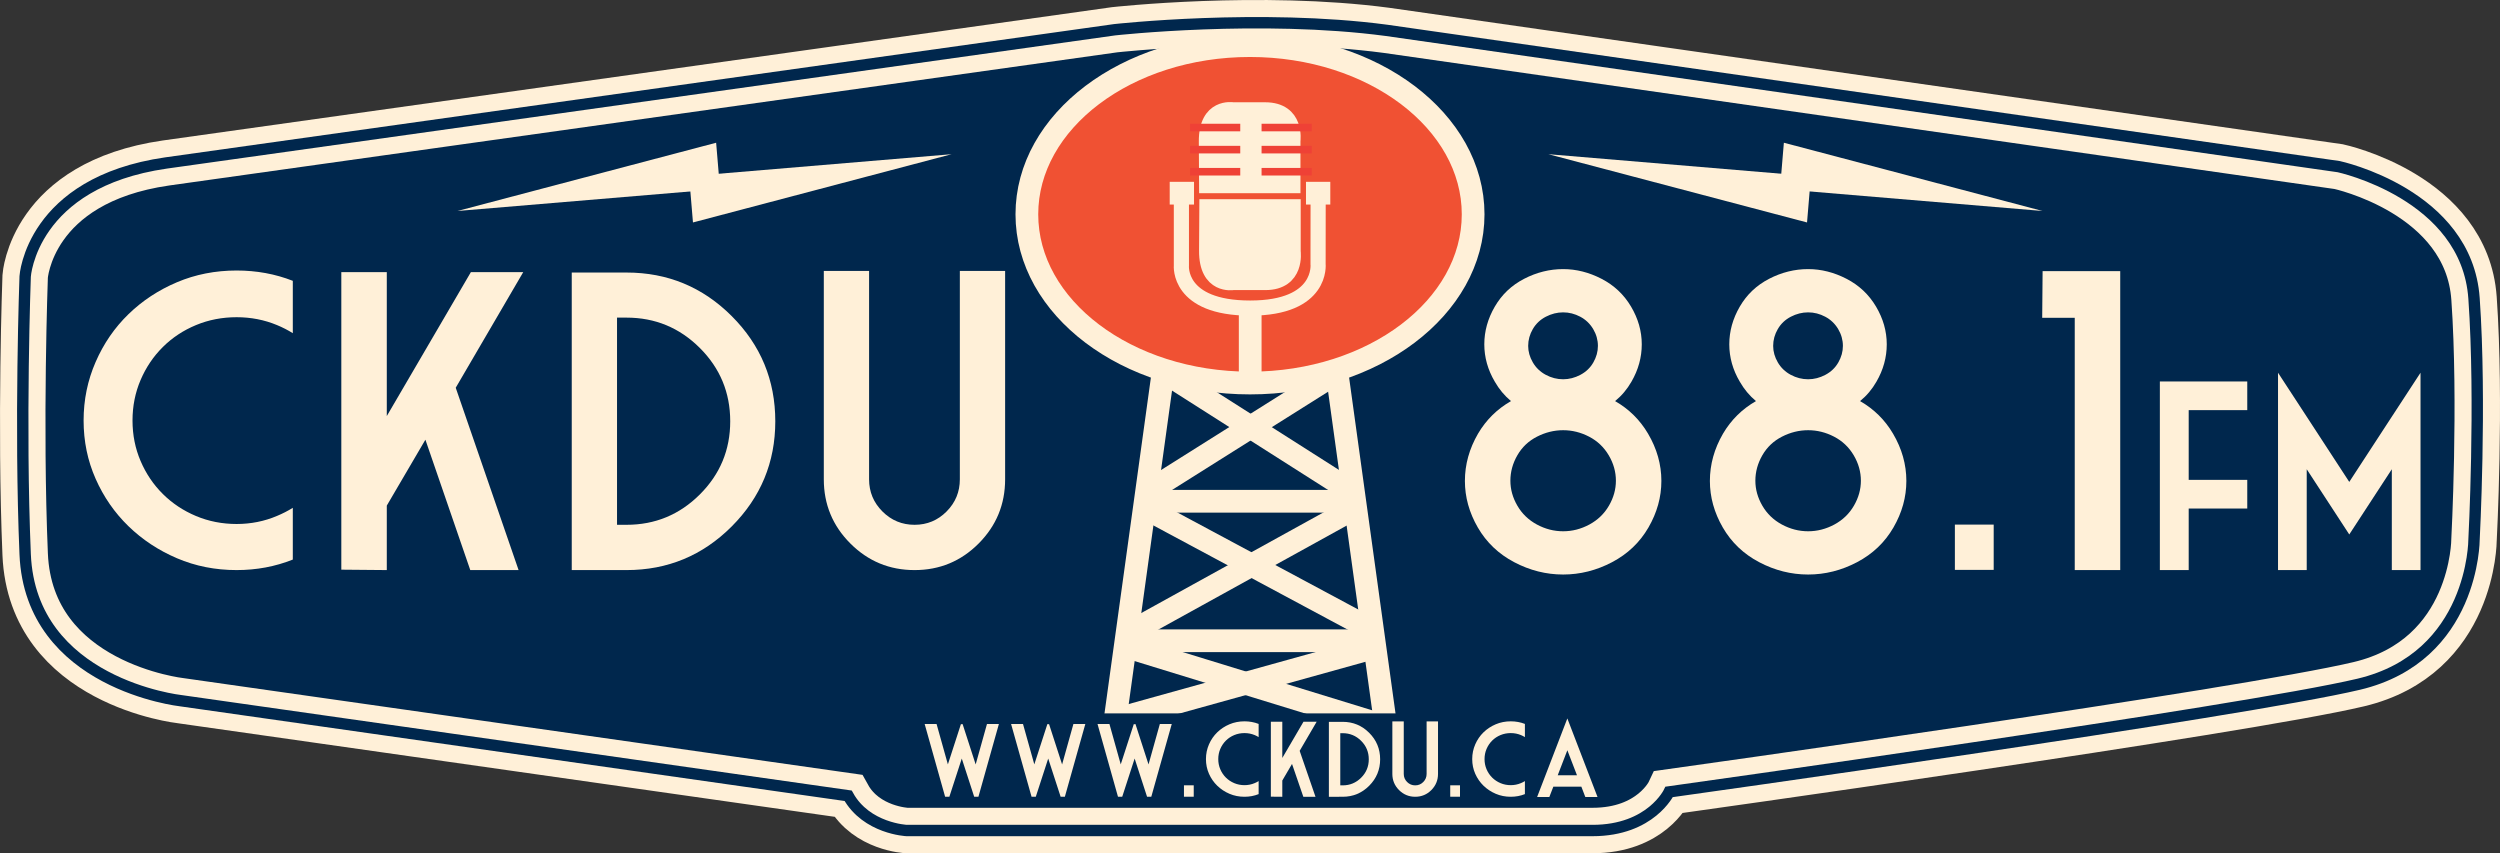 <?xml version="1.0" encoding="utf-8"?>
<!-- Generator: Adobe Illustrator 16.0.0, SVG Export Plug-In . SVG Version: 6.00 Build 0)  -->
<!DOCTYPE svg PUBLIC "-//W3C//DTD SVG 1.1//EN" "http://www.w3.org/Graphics/SVG/1.1/DTD/svg11.dtd">
<svg version="1.1" xmlns="http://www.w3.org/2000/svg" xmlns:xlink="http://www.w3.org/1999/xlink" x="0px" y="0px" width="660px"
	 height="225.257px" viewBox="0 0 660 225.257" enable-background="new 0 0 660 225.257" xml:space="preserve">
<rect x="0" y="0" width="660" height="225.257" fill="#333333" stroke="none"/>
<g id="Layer_2">
	<g>
		<path fill="#00274D" d="M366.013,8.01l251.4,35.982c0,0,33.799,7.242,35.729,34.763c1.932,27.521,0,63.732,0,63.732
			s0,30.9-30.418,38.143c-30.416,7.243-182.07,28.434-182.07,28.434s-4.781,10.192-20.23,10.192c-15.451,0-181.06,0-181.06,0
			s-10.622-0.483-15.45-9.174L47.684,184.977c0,0-39.591-4.346-41.04-38.626c-1.448-34.28,0-73.389,0-73.389
			s1.563-24.797,37.177-29.935L294.25,7.854C294.25,7.854,332.71,3.581,366.013,8.01z"/>
		<path fill="none" stroke="#FFF0D8" stroke-width="12" stroke-miterlimit="10" d="M366.013,8.01l251.4,35.982
			c0,0,33.799,7.242,35.729,34.763c1.932,27.521,0,63.732,0,63.732s0,30.9-30.418,38.143c-30.416,7.243-182.07,28.434-182.07,28.434
			s-4.781,10.192-20.23,10.192c-15.451,0-181.06,0-181.06,0s-10.622-0.483-15.45-9.174L47.684,184.977
			c0,0-39.591-4.346-41.04-38.626c-1.448-34.28,0-73.389,0-73.389s1.563-24.797,37.177-29.935L294.25,7.854
			C294.25,7.854,332.71,3.581,366.013,8.01z"/>
		<path fill="none" stroke="#00274D" stroke-width="3" stroke-miterlimit="10" d="M366.013,8.01l251.4,35.982
			c0,0,33.799,7.242,35.729,34.763c1.932,27.521,0,63.732,0,63.732s0,30.9-30.418,38.143c-30.416,7.243-182.07,28.434-182.07,28.434
			s-4.781,10.192-20.23,10.192c-15.451,0-181.06,0-181.06,0s-10.622-0.483-15.45-9.174L47.684,184.977
			c0,0-39.591-4.346-41.04-38.626c-1.448-34.28,0-73.389,0-73.389s1.563-24.797,37.177-29.935L294.25,7.854
			C294.25,7.854,332.71,3.581,366.013,8.01z"/>
	</g>
	<ellipse fill="#F05133" stroke="#FFF0D8" stroke-width="6" stroke-miterlimit="10" cx="330" cy="56.582" rx="58.907" ry="44.538"/>
	<g id="Layer_1">
	</g>
	<line fill="none" stroke="#FFF0D8" stroke-width="6" stroke-miterlimit="10" x1="366.268" y1="194.719" x2="352.63" y2="96.017"/>
	<line fill="none" stroke="#FFF0D8" stroke-width="6" stroke-miterlimit="10" x1="293.733" y1="194.719" x2="307.37" y2="96.017"/>
	
		<line fill="none" stroke="#FFF0D8" stroke-width="6" stroke-miterlimit="10" x1="304.338" y1="132.334" x2="355.662" y2="132.334"/>
	
		<line fill="none" stroke="#FFF0D8" stroke-width="6" stroke-miterlimit="10" x1="362.737" y1="169.158" x2="297.264" y2="169.158"/>
	<line fill="none" stroke="#FFF0D8" stroke-width="6" stroke-miterlimit="10" x1="356.71" y1="134.667" x2="299.363" y2="166.334"/>
	
		<line fill="none" stroke="#FFF0D8" stroke-width="6" stroke-miterlimit="10" x1="362.346" y1="166.334" x2="303.291" y2="134.667"/>
	<line fill="none" stroke="#FFF0D8" stroke-width="6" stroke-miterlimit="10" x1="309.052" y1="99.334" x2="355.662" y2="129.001"/>
	<line fill="none" stroke="#FFF0D8" stroke-width="6" stroke-miterlimit="10" x1="351.472" y1="99.334" x2="304.338" y2="129.001"/>
	<line fill="none" stroke="#FFF0D8" stroke-width="6" stroke-miterlimit="10" x1="299.363" y1="171.334" x2="365.861" y2="191.77"/>
	
		<line fill="none" stroke="#FFF0D8" stroke-width="6" stroke-miterlimit="10" x1="361.423" y1="171.334" x2="294.387" y2="189.981"/>
	<rect x="272.25" y="188.334" fill="#00274D" width="118" height="14.917"/>
</g>
<g id="Layer_3">
	
		<line fill="#EF4136" stroke="#FFF0D8" stroke-width="6" stroke-miterlimit="10" x1="330.053" y1="82.084" x2="330.053" y2="99.334"/>
	<path fill="none" stroke="#FFF0D8" stroke-width="4" stroke-miterlimit="10" d="M311.886,51.001v19.083
		c0,0-1.083,11.25,18.167,11.25s17.917-11.667,17.917-11.667l0.02-18.667"/>
	<path fill="#FFF0D8" stroke="#FFF0D8" stroke-width="4" stroke-miterlimit="10" d="M318.636,54.584h22.75v11.833
		c0,0,1.167,8.167-7.333,8.167s-8.5,0-8.5,0s-7.083,1.25-7-8.417S318.636,54.584,318.636,54.584z"/>
	<path fill="#FFF0D8" stroke="#FFF0D8" stroke-width="4" stroke-miterlimit="10" d="M318.572,49.001h22.75V37.167
		c0,0,1.167-8.167-7.333-8.167s-8.5,0-8.5,0s-7.083-1.25-7,8.417S318.572,49.001,318.572,49.001z"/>
	<line fill="none" stroke="#FFF0D8" stroke-width="6" stroke-miterlimit="10" x1="308.803" y1="51.001" x2="315.22" y2="51.001"/>
	<line fill="none" stroke="#FFF0D8" stroke-width="6" stroke-miterlimit="10" x1="344.781" y1="51.001" x2="351.198" y2="51.001"/>
	<g>
		<line fill="none" stroke="#EF4136" stroke-width="2" stroke-miterlimit="10" x1="346.303" y1="33.669" x2="333.053" y2="33.669"/>
		<line fill="none" stroke="#EF4136" stroke-width="2" stroke-miterlimit="10" x1="346.303" y1="39.502" x2="333.053" y2="39.502"/>
		<line fill="none" stroke="#EF4136" stroke-width="2" stroke-miterlimit="10" x1="346.303" y1="45.336" x2="333.053" y2="45.336"/>
	</g>
	<g>
		<line fill="none" stroke="#EF4136" stroke-width="2" stroke-miterlimit="10" x1="327.428" y1="33.669" x2="314.178" y2="33.669"/>
		<line fill="none" stroke="#EF4136" stroke-width="2" stroke-miterlimit="10" x1="327.428" y1="39.502" x2="314.178" y2="39.502"/>
		<line fill="none" stroke="#EF4136" stroke-width="2" stroke-miterlimit="10" x1="327.428" y1="45.336" x2="314.178" y2="45.336"/>
	</g>
	<g>
		<path fill="#FFF0D8" d="M249.513,210.346l-5.402-19.203h3.145l2.983,10.656l3.4-10.495l0.054-0.161l0.215,0.067l0.215-0.067
			l0.054,0.161l3.4,10.509l2.983-10.67h3.145l-5.402,19.203h-1.115l-3.279-10.092l-3.279,10.092H249.513z"/>
		<path fill="#FFF0D8" d="M272.331,210.346l-5.402-19.203h3.145l2.983,10.656l3.4-10.495l0.054-0.161l0.215,0.067l0.215-0.067
			l0.054,0.161l3.4,10.509l2.983-10.67h3.145l-5.402,19.203h-1.115l-3.279-10.092l-3.279,10.092H272.331z"/>
		<path fill="#FFF0D8" d="M295.149,210.346l-5.402-19.203h3.145l2.983,10.656l3.4-10.495l0.054-0.161l0.215,0.067l0.215-0.067
			l0.054,0.161l3.4,10.509l2.983-10.67h3.145l-5.402,19.203h-1.115l-3.279-10.092l-3.279,10.092H295.149z"/>
		<path fill="#FFF0D8" d="M312.565,207.323h2.58v3.01h-2.58V207.323z"/>
		<path fill="#FFF0D8" d="M332.279,206.207v3.44c-1.164,0.466-2.41,0.699-3.736,0.699c-1.416,0-2.737-0.262-3.964-0.786
			c-1.227-0.524-2.302-1.234-3.225-2.13s-1.651-1.946-2.184-3.151c-0.533-1.205-0.799-2.497-0.799-3.877
			c0-1.371,0.266-2.667,0.799-3.89c0.533-1.223,1.261-2.282,2.184-3.178c0.923-0.896,1.998-1.604,3.225-2.123
			c1.228-0.52,2.549-0.78,3.964-0.78c1.326,0,2.572,0.229,3.736,0.686v3.48c-0.332-0.206-0.681-0.385-1.049-0.538
			c-0.841-0.349-1.737-0.524-2.687-0.524c-0.958,0-1.859,0.175-2.701,0.524c-0.842,0.35-1.577,0.835-2.204,1.458
			c-0.627,0.623-1.12,1.353-1.478,2.19c-0.358,0.838-0.538,1.736-0.538,2.694c0,0.959,0.179,1.857,0.538,2.694
			c0.358,0.838,0.851,1.568,1.478,2.19c0.627,0.623,1.362,1.111,2.204,1.465c0.842,0.354,1.743,0.531,2.701,0.531
			c0.95,0,1.846-0.179,2.687-0.538C331.598,206.593,331.947,206.414,332.279,206.207z"/>
		<path fill="#FFF0D8" d="M347.598,190.539l-4.488,7.687l4.179,12.121h-3.211l-2.984-8.667l-2.566,4.381v4.287l-3.023-0.027v-19.781
			h3.023v9.568l5.591-9.568H347.598z"/>
		<path fill="#FFF0D8" d="M350.824,210.346v-19.781h3.642c2.732,0,5.063,0.965,6.995,2.896c1.93,1.931,2.896,4.262,2.896,6.995
			c0,2.724-0.966,5.053-2.896,6.988c-1.932,1.935-4.263,2.903-6.995,2.903H350.824z M353.833,193.562v13.774h0.632
			c1.899,0,3.522-0.672,4.871-2.016s2.022-2.965,2.022-4.865c0-1.908-0.674-3.534-2.022-4.878s-2.972-2.016-4.871-2.016H353.833z"/>
		<path fill="#FFF0D8" d="M376.625,204.312v-13.855h3.01v13.855c0,1.667-0.586,3.089-1.76,4.267
			c-1.174,1.178-2.594,1.767-4.26,1.767s-3.089-0.589-4.267-1.767c-1.179-1.178-1.767-2.6-1.767-4.267v-13.855h3.01v13.855
			c0,0.833,0.295,1.545,0.887,2.137s1.303,0.887,2.137,0.887c0.833,0,1.543-0.295,2.13-0.887S376.625,205.146,376.625,204.312z"/>
		<path fill="#FFF0D8" d="M382.86,207.323h2.58v3.01h-2.58V207.323z"/>
		<path fill="#FFF0D8" d="M402.574,206.207v3.44c-1.164,0.466-2.41,0.699-3.736,0.699c-1.415,0-2.736-0.262-3.964-0.786
			s-2.302-1.234-3.226-2.13c-0.922-0.896-1.65-1.946-2.184-3.151c-0.533-1.205-0.799-2.497-0.799-3.877
			c0-1.371,0.266-2.667,0.799-3.89c0.533-1.223,1.262-2.282,2.184-3.178c0.924-0.896,1.998-1.604,3.226-2.123s2.549-0.78,3.964-0.78
			c1.326,0,2.572,0.229,3.736,0.686v3.48c-0.332-0.206-0.681-0.385-1.049-0.538c-0.842-0.349-1.737-0.524-2.688-0.524
			c-0.958,0-1.858,0.175-2.701,0.524c-0.842,0.35-1.576,0.835-2.203,1.458c-0.627,0.623-1.12,1.353-1.479,2.19
			c-0.357,0.838-0.537,1.736-0.537,2.694c0,0.959,0.18,1.857,0.537,2.694c0.358,0.838,0.852,1.568,1.479,2.19
			c0.627,0.623,1.361,1.111,2.203,1.465c0.843,0.354,1.743,0.531,2.701,0.531c0.95,0,1.846-0.179,2.688-0.538
			C401.893,206.593,402.242,206.414,402.574,206.207z"/>
		<path fill="#FFF0D8" d="M410.085,207.672l-1.062,2.742h-3.226l7.982-20.749l7.969,20.749h-3.225l-1.049-2.742H410.085z
			 M411.241,204.662h5.08l-2.54-6.598L411.241,204.662z"/>
	</g>
	<g>
		<path fill="#FFF0D8" d="M77.3,134.065v13.661c-4.625,1.85-9.57,2.775-14.835,2.775c-5.622,0-10.869-1.041-15.742-3.122
			c-4.875-2.082-9.144-4.9-12.807-8.458c-3.665-3.557-6.556-7.729-8.672-12.514c-2.117-4.784-3.175-9.916-3.175-15.395
			c0-5.443,1.058-10.593,3.175-15.449c2.116-4.856,5.007-9.062,8.672-12.621c3.664-3.557,7.933-6.368,12.807-8.431
			c4.874-2.063,10.121-3.095,15.742-3.095c5.265,0,10.21,0.907,14.835,2.722v13.821c-1.316-0.818-2.704-1.529-4.163-2.134
			c-3.344-1.388-6.902-2.082-10.672-2.082c-3.807,0-7.383,0.694-10.726,2.082c-3.344,1.387-6.262,3.317-8.751,5.79
			c-2.491,2.473-4.448,5.373-5.87,8.698c-1.423,3.327-2.135,6.893-2.135,10.7c0,3.807,0.711,7.373,2.135,10.699
			c1.422,3.327,3.379,6.226,5.87,8.698c2.49,2.473,5.407,4.412,8.751,5.816c3.343,1.406,6.919,2.108,10.726,2.108
			c3.771,0,7.328-0.711,10.672-2.134C74.596,135.595,75.983,134.884,77.3,134.065z"/>
		<path fill="#FFF0D8" d="M138.134,71.843l-17.823,30.524l16.596,48.134h-12.754l-11.847-34.419l-10.192,17.396v17.023
			l-12.006-0.107V71.843h12.006v37.995l22.199-37.995H138.134z"/>
		<path fill="#FFF0D8" d="M150.941,150.501V71.95h14.461c10.85,0,20.109,3.833,27.775,11.5c7.666,7.667,11.5,16.925,11.5,27.776
			c0,10.815-3.834,20.064-11.5,27.749c-7.667,7.684-16.925,11.526-27.775,11.526H150.941z M162.895,83.85v54.697h2.508
			c7.542,0,13.989-2.668,19.344-8.004c5.354-5.336,8.031-11.775,8.031-19.317c0-7.578-2.678-14.035-8.031-19.371
			c-5.355-5.336-11.803-8.004-19.344-8.004H162.895z"/>
		<path fill="#FFF0D8" d="M253.399,126.541V71.523h11.953v55.018c0,6.617-2.331,12.265-6.991,16.943
			c-4.661,4.678-10.299,7.017-16.916,7.017s-12.265-2.339-16.943-7.017c-4.679-4.678-7.017-10.326-7.017-16.943V71.523h11.953
			v55.018c0,3.308,1.174,6.137,3.522,8.484c2.348,2.348,5.176,3.522,8.485,3.522s6.127-1.174,8.458-3.522
			C252.233,132.678,253.399,129.849,253.399,126.541z"/>
	</g>
	<g>
		<path fill="#FFF0D8" d="M426.384,105.889c3.664,2.1,6.563,4.963,8.698,8.591c2.348,3.985,3.522,8.147,3.522,12.487
			c0,4.269-1.14,8.37-3.416,12.3c-2.277,3.931-5.479,6.982-9.605,9.152s-8.432,3.255-12.914,3.255s-8.787-1.085-12.914-3.255
			s-7.328-5.221-9.605-9.152c-2.276-3.931-3.414-8.031-3.414-12.3c0-4.34,1.154-8.502,3.468-12.487
			c2.135-3.628,5.034-6.492,8.698-8.591c-1.707-1.422-3.131-3.13-4.27-5.123c-1.85-3.13-2.774-6.421-2.774-9.872
			c0-3.45,0.925-6.768,2.774-9.952c1.85-3.184,4.43-5.63,7.738-7.337c3.309-1.708,6.741-2.562,10.299-2.562
			c3.451,0,6.831,0.854,10.139,2.562c3.309,1.708,5.906,4.154,7.792,7.337c1.885,3.184,2.828,6.502,2.828,9.952
			c0,3.451-0.907,6.742-2.722,9.872C429.568,102.759,428.126,104.467,426.384,105.889z M398.742,126.915
			c0,2.277,0.613,4.474,1.842,6.59c1.227,2.117,2.943,3.771,5.148,4.963c2.206,1.192,4.518,1.788,6.938,1.788
			c2.419,0,4.731-0.596,6.938-1.788c2.205-1.192,3.922-2.846,5.149-4.963c1.228-2.116,1.841-4.313,1.841-6.59
			c0-2.348-0.631-4.589-1.895-6.724c-1.263-2.134-2.988-3.771-5.176-4.909c-2.188-1.138-4.475-1.708-6.857-1.708
			s-4.688,0.569-6.91,1.708c-2.224,1.139-3.949,2.775-5.176,4.909C399.355,122.325,398.742,124.566,398.742,126.915z
			 M403.438,91.321c0,1.494,0.409,2.944,1.228,4.349c0.818,1.406,1.956,2.5,3.415,3.282c1.458,0.783,2.988,1.174,4.589,1.174
			c1.565,0,3.086-0.391,4.562-1.174c1.477-0.782,2.615-1.876,3.416-3.282c0.801-1.405,1.2-2.855,1.2-4.349
			c0-1.565-0.419-3.05-1.254-4.456c-0.837-1.405-1.975-2.49-3.415-3.255c-1.441-0.765-2.944-1.147-4.51-1.147
			s-3.086,0.382-4.562,1.147c-1.477,0.766-2.623,1.85-3.441,3.255C403.847,88.271,403.438,89.756,403.438,91.321z"/>
		<path fill="#FFF0D8" d="M491.06,105.889c3.664,2.1,6.564,4.963,8.699,8.591c2.348,3.985,3.521,8.147,3.521,12.487
			c0,4.269-1.139,8.37-3.416,12.3c-2.276,3.931-5.479,6.982-9.605,9.152s-8.431,3.255-12.913,3.255
			c-4.483,0-8.788-1.085-12.914-3.255c-4.128-2.169-7.329-5.221-9.605-9.152c-2.276-3.931-3.415-8.031-3.415-12.3
			c0-4.34,1.155-8.502,3.469-12.487c2.135-3.628,5.033-6.492,8.697-8.591c-1.707-1.422-3.131-3.13-4.269-5.123
			c-1.851-3.13-2.774-6.421-2.774-9.872c0-3.45,0.924-6.768,2.774-9.952c1.85-3.184,4.429-5.63,7.737-7.337
			c3.309-1.708,6.742-2.562,10.3-2.562c3.45,0,6.831,0.854,10.139,2.562c3.309,1.708,5.905,4.154,7.792,7.337
			c1.885,3.184,2.828,6.502,2.828,9.952c0,3.451-0.908,6.742-2.723,9.872C494.244,102.759,492.803,104.467,491.06,105.889z
			 M463.417,126.915c0,2.277,0.614,4.474,1.842,6.59c1.228,2.117,2.943,3.771,5.149,4.963s4.518,1.788,6.938,1.788
			c2.419,0,4.731-0.596,6.937-1.788c2.206-1.192,3.923-2.846,5.15-4.963c1.227-2.116,1.841-4.313,1.841-6.59
			c0-2.348-0.632-4.589-1.895-6.724c-1.263-2.134-2.988-3.771-5.177-4.909c-2.188-1.138-4.474-1.708-6.856-1.708
			c-2.384,0-4.688,0.569-6.911,1.708c-2.223,1.139-3.948,2.775-5.176,4.909C464.032,122.325,463.417,124.566,463.417,126.915z
			 M468.115,91.321c0,1.494,0.408,2.944,1.227,4.349c0.818,1.406,1.957,2.5,3.416,3.282c1.458,0.783,2.988,1.174,4.589,1.174
			c1.565,0,3.086-0.391,4.562-1.174c1.476-0.782,2.614-1.876,3.415-3.282c0.801-1.405,1.201-2.855,1.201-4.349
			c0-1.565-0.419-3.05-1.254-4.456c-0.837-1.405-1.975-2.49-3.416-3.255c-1.44-0.765-2.943-1.147-4.509-1.147
			s-3.087,0.382-4.562,1.147c-1.478,0.766-2.624,1.85-3.442,3.255C468.523,88.271,468.115,89.756,468.115,91.321z"/>
		<path fill="#FFF0D8" d="M516.088,138.494h10.245v11.954h-10.245V138.494z"/>
		<path fill="#FFF0D8" d="M539.248,71.577h20.492v78.924h-12.008V83.903h-8.591L539.248,71.577z"/>
		<path fill="#FFF0D8" d="M570.203,100.7h23.074v7.578h-15.462v18.405h15.462v7.579h-15.462v16.239h-7.612V100.7z"/>
		<path fill="#FFF0D8" d="M620.207,127.225l11.232-17.221l7.578-11.604v52.102h-7.578v-26.626l-11.232,17.221l-11.232-17.221v26.626
			h-7.578V98.399l7.578,11.604L620.207,127.225z"/>
	</g>
	<g>
		<polygon fill="#FFF0D8" points="408.772,40.709 478.081,46.525 477.057,58.729 		"/>
		<polygon fill="#FFF0D8" points="539.229,55.7 469.918,49.884 470.942,37.681 		"/>
	</g>
	<g>
		<polygon fill="#FFF0D8" points="251.229,40.709 181.92,46.525 182.943,58.729 		"/>
		<polygon fill="#FFF0D8" points="120.772,55.7 190.083,49.884 189.06,37.681 		"/>
	</g>
</g>
<g id="Layer_4">
	<g>
		<g>
			<path fill="none" stroke="#FFFFFF" stroke-miterlimit="10" d="M147.761,160.462"/>
		</g>
	</g>
	<g>
	</g>
	<g>
	</g>
	<g>
	</g>
	<g>
	</g>
	<g>
	</g>
	<g>
	</g>
</g>
</svg>
